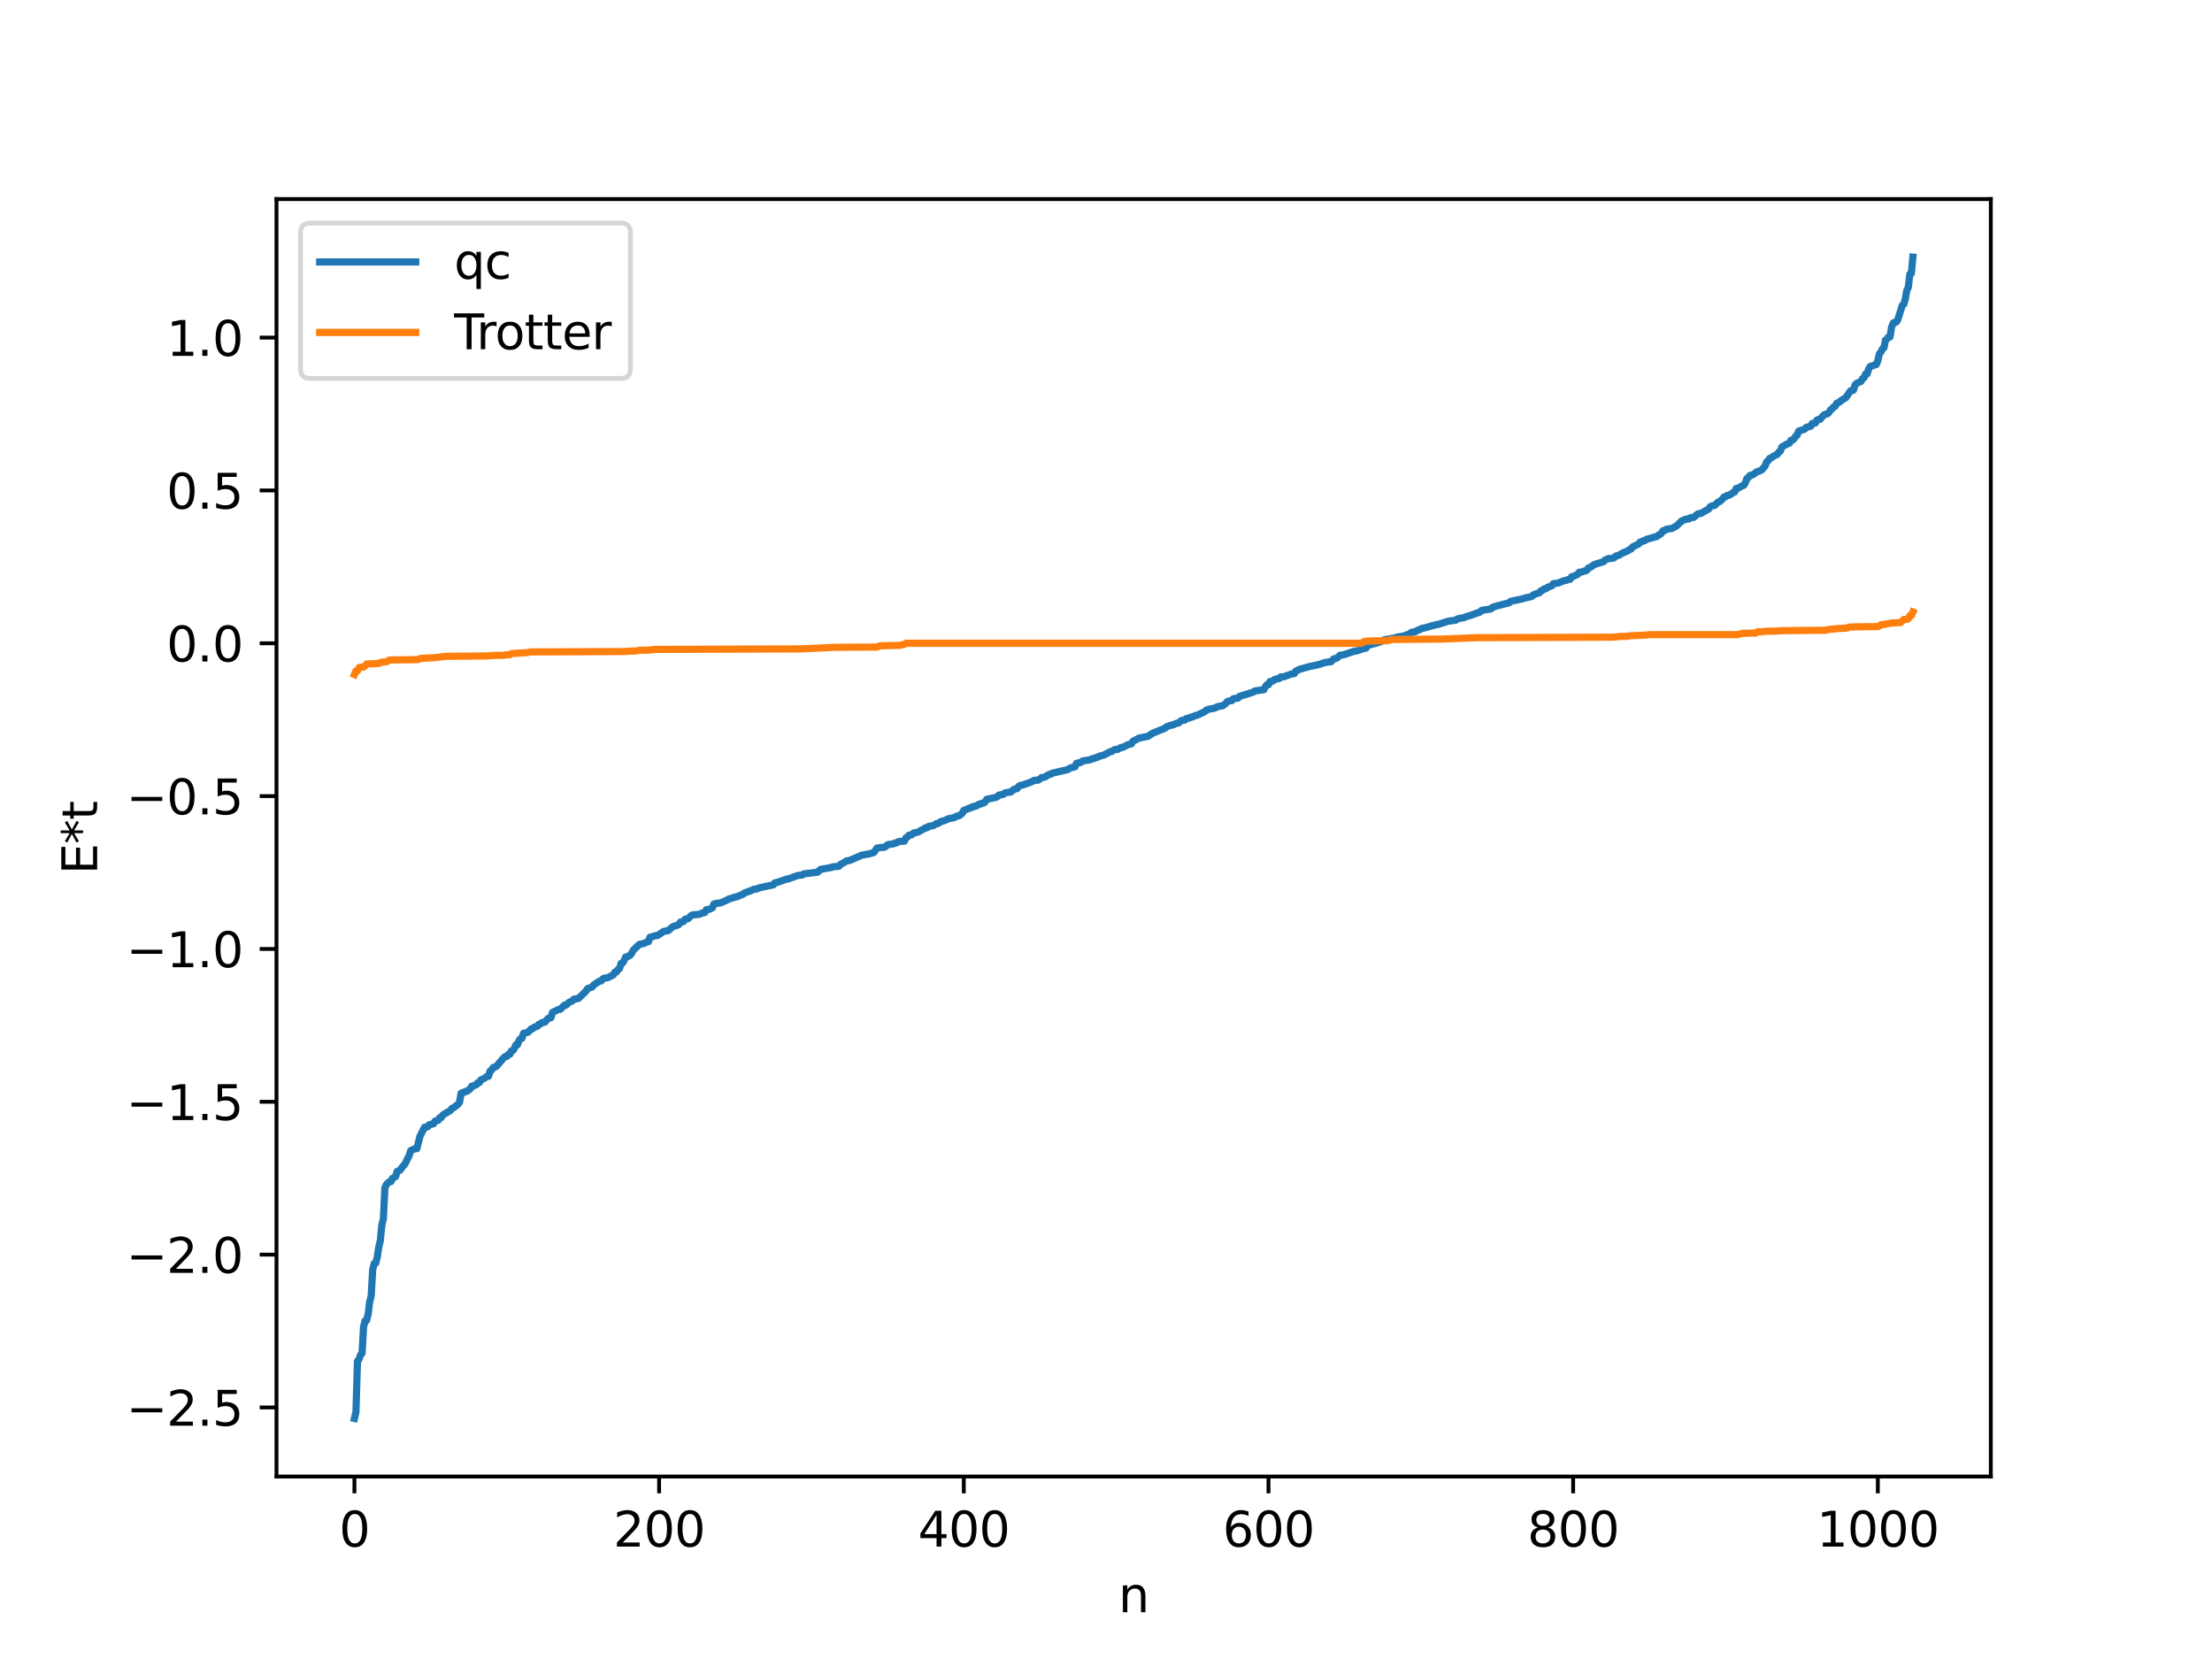 <?xml version="1.0" encoding="utf-8" standalone="no"?>
<!DOCTYPE svg PUBLIC "-//W3C//DTD SVG 1.1//EN"
  "http://www.w3.org/Graphics/SVG/1.1/DTD/svg11.dtd">
<svg xmlns:xlink="http://www.w3.org/1999/xlink" width="460.8pt" height="345.6pt" viewBox="0 0 460.8 345.6" xmlns="http://www.w3.org/2000/svg" version="1.1">
 <defs>
  <style type="text/css">*{stroke-linejoin: round; stroke-linecap: butt}</style>
 </defs>
 <g id="figure_1">
  <g id="patch_1">
   <path d="M 0 345.6 
L 460.8 345.6 
L 460.8 0 
L 0 0 
z
" style="fill: #ffffff"/>
  </g>
  <g id="axes_1">
   <g id="patch_2">
    <path d="M 57.6 307.584 
L 414.72 307.584 
L 414.72 41.472 
L 57.6 41.472 
z
" style="fill: #ffffff"/>
   </g>
   <g id="matplotlib.axis_1">
    <g id="xtick_1">
     <g id="line2d_1">
      <defs>
       <path id="m47a530ddab" d="M 0 0 
L 0 3.5 
" style="stroke: #000000; stroke-width: 0.8"/>
      </defs>
      <g>
       <use xlink:href="#m47a530ddab" x="73.833" y="307.584" style="stroke: #000000; stroke-width: 0.8"/>
      </g>
     </g>
     <g id="text_1">
      <!-- 0 -->
      <g transform="translate(70.651 322.182) scale(0.1 -0.1)">
       <defs>
        <path id="DejaVuSans-30" d="M 2034 4250 
Q 1547 4250 1301 3770 
Q 1056 3291 1056 2328 
Q 1056 1369 1301 889 
Q 1547 409 2034 409 
Q 2525 409 2770 889 
Q 3016 1369 3016 2328 
Q 3016 3291 2770 3770 
Q 2525 4250 2034 4250 
z
M 2034 4750 
Q 2819 4750 3233 4129 
Q 3647 3509 3647 2328 
Q 3647 1150 3233 529 
Q 2819 -91 2034 -91 
Q 1250 -91 836 529 
Q 422 1150 422 2328 
Q 422 3509 836 4129 
Q 1250 4750 2034 4750 
z
" transform="scale(0.016)"/>
       </defs>
       <use xlink:href="#DejaVuSans-30"/>
      </g>
     </g>
    </g>
    <g id="xtick_2">
     <g id="line2d_2">
      <g>
       <use xlink:href="#m47a530ddab" x="137.304" y="307.584" style="stroke: #000000; stroke-width: 0.8"/>
      </g>
     </g>
     <g id="text_2">
      <!-- 200 -->
      <g transform="translate(127.76 322.182) scale(0.1 -0.1)">
       <defs>
        <path id="DejaVuSans-32" d="M 1228 531 
L 3431 531 
L 3431 0 
L 469 0 
L 469 531 
Q 828 903 1448 1529 
Q 2069 2156 2228 2338 
Q 2531 2678 2651 2914 
Q 2772 3150 2772 3378 
Q 2772 3750 2511 3984 
Q 2250 4219 1831 4219 
Q 1534 4219 1204 4116 
Q 875 4013 500 3803 
L 500 4441 
Q 881 4594 1212 4672 
Q 1544 4750 1819 4750 
Q 2544 4750 2975 4387 
Q 3406 4025 3406 3419 
Q 3406 3131 3298 2873 
Q 3191 2616 2906 2266 
Q 2828 2175 2409 1742 
Q 1991 1309 1228 531 
z
" transform="scale(0.016)"/>
       </defs>
       <use xlink:href="#DejaVuSans-32"/>
       <use xlink:href="#DejaVuSans-30" x="63.623"/>
       <use xlink:href="#DejaVuSans-30" x="127.246"/>
      </g>
     </g>
    </g>
    <g id="xtick_3">
     <g id="line2d_3">
      <g>
       <use xlink:href="#m47a530ddab" x="200.775" y="307.584" style="stroke: #000000; stroke-width: 0.8"/>
      </g>
     </g>
     <g id="text_3">
      <!-- 400 -->
      <g transform="translate(191.231 322.182) scale(0.1 -0.1)">
       <defs>
        <path id="DejaVuSans-34" d="M 2419 4116 
L 825 1625 
L 2419 1625 
L 2419 4116 
z
M 2253 4666 
L 3047 4666 
L 3047 1625 
L 3713 1625 
L 3713 1100 
L 3047 1100 
L 3047 0 
L 2419 0 
L 2419 1100 
L 313 1100 
L 313 1709 
L 2253 4666 
z
" transform="scale(0.016)"/>
       </defs>
       <use xlink:href="#DejaVuSans-34"/>
       <use xlink:href="#DejaVuSans-30" x="63.623"/>
       <use xlink:href="#DejaVuSans-30" x="127.246"/>
      </g>
     </g>
    </g>
    <g id="xtick_4">
     <g id="line2d_4">
      <g>
       <use xlink:href="#m47a530ddab" x="264.246" y="307.584" style="stroke: #000000; stroke-width: 0.8"/>
      </g>
     </g>
     <g id="text_4">
      <!-- 600 -->
      <g transform="translate(254.702 322.182) scale(0.1 -0.1)">
       <defs>
        <path id="DejaVuSans-36" d="M 2113 2584 
Q 1688 2584 1439 2293 
Q 1191 2003 1191 1497 
Q 1191 994 1439 701 
Q 1688 409 2113 409 
Q 2538 409 2786 701 
Q 3034 994 3034 1497 
Q 3034 2003 2786 2293 
Q 2538 2584 2113 2584 
z
M 3366 4563 
L 3366 3988 
Q 3128 4100 2886 4159 
Q 2644 4219 2406 4219 
Q 1781 4219 1451 3797 
Q 1122 3375 1075 2522 
Q 1259 2794 1537 2939 
Q 1816 3084 2150 3084 
Q 2853 3084 3261 2657 
Q 3669 2231 3669 1497 
Q 3669 778 3244 343 
Q 2819 -91 2113 -91 
Q 1303 -91 875 529 
Q 447 1150 447 2328 
Q 447 3434 972 4092 
Q 1497 4750 2381 4750 
Q 2619 4750 2861 4703 
Q 3103 4656 3366 4563 
z
" transform="scale(0.016)"/>
       </defs>
       <use xlink:href="#DejaVuSans-36"/>
       <use xlink:href="#DejaVuSans-30" x="63.623"/>
       <use xlink:href="#DejaVuSans-30" x="127.246"/>
      </g>
     </g>
    </g>
    <g id="xtick_5">
     <g id="line2d_5">
      <g>
       <use xlink:href="#m47a530ddab" x="327.717" y="307.584" style="stroke: #000000; stroke-width: 0.8"/>
      </g>
     </g>
     <g id="text_5">
      <!-- 800 -->
      <g transform="translate(318.173 322.182) scale(0.1 -0.1)">
       <defs>
        <path id="DejaVuSans-38" d="M 2034 2216 
Q 1584 2216 1326 1975 
Q 1069 1734 1069 1313 
Q 1069 891 1326 650 
Q 1584 409 2034 409 
Q 2484 409 2743 651 
Q 3003 894 3003 1313 
Q 3003 1734 2745 1975 
Q 2488 2216 2034 2216 
z
M 1403 2484 
Q 997 2584 770 2862 
Q 544 3141 544 3541 
Q 544 4100 942 4425 
Q 1341 4750 2034 4750 
Q 2731 4750 3128 4425 
Q 3525 4100 3525 3541 
Q 3525 3141 3298 2862 
Q 3072 2584 2669 2484 
Q 3125 2378 3379 2068 
Q 3634 1759 3634 1313 
Q 3634 634 3220 271 
Q 2806 -91 2034 -91 
Q 1263 -91 848 271 
Q 434 634 434 1313 
Q 434 1759 690 2068 
Q 947 2378 1403 2484 
z
M 1172 3481 
Q 1172 3119 1398 2916 
Q 1625 2713 2034 2713 
Q 2441 2713 2670 2916 
Q 2900 3119 2900 3481 
Q 2900 3844 2670 4047 
Q 2441 4250 2034 4250 
Q 1625 4250 1398 4047 
Q 1172 3844 1172 3481 
z
" transform="scale(0.016)"/>
       </defs>
       <use xlink:href="#DejaVuSans-38"/>
       <use xlink:href="#DejaVuSans-30" x="63.623"/>
       <use xlink:href="#DejaVuSans-30" x="127.246"/>
      </g>
     </g>
    </g>
    <g id="xtick_6">
     <g id="line2d_6">
      <g>
       <use xlink:href="#m47a530ddab" x="391.188" y="307.584" style="stroke: #000000; stroke-width: 0.8"/>
      </g>
     </g>
     <g id="text_6">
      <!-- 1000 -->
      <g transform="translate(378.463 322.182) scale(0.1 -0.1)">
       <defs>
        <path id="DejaVuSans-31" d="M 794 531 
L 1825 531 
L 1825 4091 
L 703 3866 
L 703 4441 
L 1819 4666 
L 2450 4666 
L 2450 531 
L 3481 531 
L 3481 0 
L 794 0 
L 794 531 
z
" transform="scale(0.016)"/>
       </defs>
       <use xlink:href="#DejaVuSans-31"/>
       <use xlink:href="#DejaVuSans-30" x="63.623"/>
       <use xlink:href="#DejaVuSans-30" x="127.246"/>
       <use xlink:href="#DejaVuSans-30" x="190.869"/>
      </g>
     </g>
    </g>
    <g id="text_7">
     <!-- n -->
     <g transform="translate(232.991 335.861) scale(0.1 -0.1)">
      <defs>
       <path id="DejaVuSans-6e" d="M 3513 2113 
L 3513 0 
L 2938 0 
L 2938 2094 
Q 2938 2591 2744 2837 
Q 2550 3084 2163 3084 
Q 1697 3084 1428 2787 
Q 1159 2491 1159 1978 
L 1159 0 
L 581 0 
L 581 3500 
L 1159 3500 
L 1159 2956 
Q 1366 3272 1645 3428 
Q 1925 3584 2291 3584 
Q 2894 3584 3203 3211 
Q 3513 2838 3513 2113 
z
" transform="scale(0.016)"/>
      </defs>
      <use xlink:href="#DejaVuSans-6e"/>
     </g>
    </g>
   </g>
   <g id="matplotlib.axis_2">
    <g id="ytick_1">
     <g id="line2d_7">
      <defs>
       <path id="madf80a681e" d="M 0 0 
L -3.5 0 
" style="stroke: #000000; stroke-width: 0.8"/>
      </defs>
      <g>
       <use xlink:href="#madf80a681e" x="57.6" y="293.202" style="stroke: #000000; stroke-width: 0.8"/>
      </g>
     </g>
     <g id="text_8">
      <!-- −2.5 -->
      <g transform="translate(26.317 297.001) scale(0.1 -0.1)">
       <defs>
        <path id="DejaVuSans-2212" d="M 678 2272 
L 4684 2272 
L 4684 1741 
L 678 1741 
L 678 2272 
z
" transform="scale(0.016)"/>
        <path id="DejaVuSans-2e" d="M 684 794 
L 1344 794 
L 1344 0 
L 684 0 
L 684 794 
z
" transform="scale(0.016)"/>
        <path id="DejaVuSans-35" d="M 691 4666 
L 3169 4666 
L 3169 4134 
L 1269 4134 
L 1269 2991 
Q 1406 3038 1543 3061 
Q 1681 3084 1819 3084 
Q 2600 3084 3056 2656 
Q 3513 2228 3513 1497 
Q 3513 744 3044 326 
Q 2575 -91 1722 -91 
Q 1428 -91 1123 -41 
Q 819 9 494 109 
L 494 744 
Q 775 591 1075 516 
Q 1375 441 1709 441 
Q 2250 441 2565 725 
Q 2881 1009 2881 1497 
Q 2881 1984 2565 2268 
Q 2250 2553 1709 2553 
Q 1456 2553 1204 2497 
Q 953 2441 691 2322 
L 691 4666 
z
" transform="scale(0.016)"/>
       </defs>
       <use xlink:href="#DejaVuSans-2212"/>
       <use xlink:href="#DejaVuSans-32" x="83.789"/>
       <use xlink:href="#DejaVuSans-2e" x="147.412"/>
       <use xlink:href="#DejaVuSans-35" x="179.199"/>
      </g>
     </g>
    </g>
    <g id="ytick_2">
     <g id="line2d_8">
      <g>
       <use xlink:href="#madf80a681e" x="57.6" y="261.363" style="stroke: #000000; stroke-width: 0.8"/>
      </g>
     </g>
     <g id="text_9">
      <!-- −2.0 -->
      <g transform="translate(26.317 265.162) scale(0.1 -0.1)">
       <use xlink:href="#DejaVuSans-2212"/>
       <use xlink:href="#DejaVuSans-32" x="83.789"/>
       <use xlink:href="#DejaVuSans-2e" x="147.412"/>
       <use xlink:href="#DejaVuSans-30" x="179.199"/>
      </g>
     </g>
    </g>
    <g id="ytick_3">
     <g id="line2d_9">
      <g>
       <use xlink:href="#madf80a681e" x="57.6" y="229.524" style="stroke: #000000; stroke-width: 0.8"/>
      </g>
     </g>
     <g id="text_10">
      <!-- −1.5 -->
      <g transform="translate(26.317 233.323) scale(0.1 -0.1)">
       <use xlink:href="#DejaVuSans-2212"/>
       <use xlink:href="#DejaVuSans-31" x="83.789"/>
       <use xlink:href="#DejaVuSans-2e" x="147.412"/>
       <use xlink:href="#DejaVuSans-35" x="179.199"/>
      </g>
     </g>
    </g>
    <g id="ytick_4">
     <g id="line2d_10">
      <g>
       <use xlink:href="#madf80a681e" x="57.6" y="197.685" style="stroke: #000000; stroke-width: 0.8"/>
      </g>
     </g>
     <g id="text_11">
      <!-- −1.0 -->
      <g transform="translate(26.317 201.484) scale(0.1 -0.1)">
       <use xlink:href="#DejaVuSans-2212"/>
       <use xlink:href="#DejaVuSans-31" x="83.789"/>
       <use xlink:href="#DejaVuSans-2e" x="147.412"/>
       <use xlink:href="#DejaVuSans-30" x="179.199"/>
      </g>
     </g>
    </g>
    <g id="ytick_5">
     <g id="line2d_11">
      <g>
       <use xlink:href="#madf80a681e" x="57.6" y="165.846" style="stroke: #000000; stroke-width: 0.8"/>
      </g>
     </g>
     <g id="text_12">
      <!-- −0.5 -->
      <g transform="translate(26.317 169.645) scale(0.1 -0.1)">
       <use xlink:href="#DejaVuSans-2212"/>
       <use xlink:href="#DejaVuSans-30" x="83.789"/>
       <use xlink:href="#DejaVuSans-2e" x="147.412"/>
       <use xlink:href="#DejaVuSans-35" x="179.199"/>
      </g>
     </g>
    </g>
    <g id="ytick_6">
     <g id="line2d_12">
      <g>
       <use xlink:href="#madf80a681e" x="57.6" y="134.007" style="stroke: #000000; stroke-width: 0.8"/>
      </g>
     </g>
     <g id="text_13">
      <!-- 0.0 -->
      <g transform="translate(34.697 137.806) scale(0.1 -0.1)">
       <use xlink:href="#DejaVuSans-30"/>
       <use xlink:href="#DejaVuSans-2e" x="63.623"/>
       <use xlink:href="#DejaVuSans-30" x="95.41"/>
      </g>
     </g>
    </g>
    <g id="ytick_7">
     <g id="line2d_13">
      <g>
       <use xlink:href="#madf80a681e" x="57.6" y="102.168" style="stroke: #000000; stroke-width: 0.8"/>
      </g>
     </g>
     <g id="text_14">
      <!-- 0.5 -->
      <g transform="translate(34.697 105.967) scale(0.1 -0.1)">
       <use xlink:href="#DejaVuSans-30"/>
       <use xlink:href="#DejaVuSans-2e" x="63.623"/>
       <use xlink:href="#DejaVuSans-35" x="95.41"/>
      </g>
     </g>
    </g>
    <g id="ytick_8">
     <g id="line2d_14">
      <g>
       <use xlink:href="#madf80a681e" x="57.6" y="70.328" style="stroke: #000000; stroke-width: 0.8"/>
      </g>
     </g>
     <g id="text_15">
      <!-- 1.0 -->
      <g transform="translate(34.697 74.128) scale(0.1 -0.1)">
       <use xlink:href="#DejaVuSans-31"/>
       <use xlink:href="#DejaVuSans-2e" x="63.623"/>
       <use xlink:href="#DejaVuSans-30" x="95.41"/>
      </g>
     </g>
    </g>
    <g id="text_16">
     <!-- E*t -->
     <g transform="translate(20.238 182.148) rotate(-90) scale(0.1 -0.1)">
      <defs>
       <path id="DejaVuSans-45" d="M 628 4666 
L 3578 4666 
L 3578 4134 
L 1259 4134 
L 1259 2753 
L 3481 2753 
L 3481 2222 
L 1259 2222 
L 1259 531 
L 3634 531 
L 3634 0 
L 628 0 
L 628 4666 
z
" transform="scale(0.016)"/>
       <path id="DejaVuSans-2a" d="M 3009 3897 
L 1888 3291 
L 3009 2681 
L 2828 2375 
L 1778 3009 
L 1778 1831 
L 1422 1831 
L 1422 3009 
L 372 2375 
L 191 2681 
L 1313 3291 
L 191 3897 
L 372 4206 
L 1422 3572 
L 1422 4750 
L 1778 4750 
L 1778 3572 
L 2828 4206 
L 3009 3897 
z
" transform="scale(0.016)"/>
       <path id="DejaVuSans-74" d="M 1172 4494 
L 1172 3500 
L 2356 3500 
L 2356 3053 
L 1172 3053 
L 1172 1153 
Q 1172 725 1289 603 
Q 1406 481 1766 481 
L 2356 481 
L 2356 0 
L 1766 0 
Q 1100 0 847 248 
Q 594 497 594 1153 
L 594 3053 
L 172 3053 
L 172 3500 
L 594 3500 
L 594 4494 
L 1172 4494 
z
" transform="scale(0.016)"/>
      </defs>
      <use xlink:href="#DejaVuSans-45"/>
      <use xlink:href="#DejaVuSans-2a" x="63.184"/>
      <use xlink:href="#DejaVuSans-74" x="113.184"/>
     </g>
    </g>
   </g>
   <g id="line2d_15">
    <path d="M 73.833 295.488 
L 74.15 294.204 
L 74.467 283.562 
L 74.785 283.176 
L 75.102 282.278 
L 75.42 281.903 
L 75.737 276.408 
L 76.054 275.131 
L 76.372 275.055 
L 76.689 273.776 
L 77.006 271.25 
L 77.324 269.976 
L 77.641 264.482 
L 77.958 263.204 
L 78.276 263.128 
L 78.593 261.849 
L 78.91 259.744 
L 79.228 258.461 
L 79.545 255.186 
L 79.862 253.902 
L 80.18 247.433 
L 80.497 246.731 
L 81.132 246.159 
L 81.449 246.154 
L 81.767 245.452 
L 82.401 245.115 
L 82.719 244.039 
L 83.353 243.752 
L 83.988 242.874 
L 84.305 242.589 
L 85.258 240.665 
L 85.575 239.679 
L 86.21 239.388 
L 86.844 239.268 
L 87.479 236.734 
L 88.431 234.829 
L 89.066 234.753 
L 89.383 234.327 
L 90.335 234.087 
L 90.653 233.523 
L 91.287 233.384 
L 91.605 232.834 
L 91.922 232.813 
L 92.239 232.278 
L 93.826 231.332 
L 94.143 230.896 
L 94.461 230.785 
L 95.413 230.048 
L 95.73 229.622 
L 96.048 227.753 
L 96.365 227.575 
L 96.682 227.556 
L 97 227.341 
L 97.317 227.32 
L 97.952 226.831 
L 98.269 226.272 
L 98.586 226.261 
L 98.904 226.042 
L 99.221 225.967 
L 99.539 225.554 
L 99.856 225.519 
L 100.173 224.963 
L 100.808 224.688 
L 101.443 224.238 
L 101.76 224.215 
L 102.077 223.149 
L 102.395 222.933 
L 102.712 222.4 
L 103.347 222.204 
L 104.934 220.352 
L 105.251 220.095 
L 105.568 220.071 
L 105.886 219.664 
L 106.203 219.638 
L 106.52 218.936 
L 106.838 218.859 
L 107.155 218.391 
L 107.472 217.662 
L 107.79 217.659 
L 108.107 216.801 
L 108.424 216.381 
L 108.742 216.306 
L 109.059 215.253 
L 110.011 215.027 
L 110.646 214.335 
L 110.963 214.296 
L 111.281 213.979 
L 111.915 213.809 
L 112.233 213.398 
L 112.55 213.343 
L 112.867 213.036 
L 113.502 212.934 
L 114.137 212.186 
L 114.772 212.003 
L 115.089 210.904 
L 116.358 210.289 
L 116.676 210.277 
L 117.628 209.378 
L 117.945 209.36 
L 118.58 208.789 
L 119.215 208.518 
L 119.532 208.144 
L 120.484 208.008 
L 122.071 206.477 
L 122.388 205.947 
L 123.34 205.624 
L 123.658 205.198 
L 124.927 204.364 
L 125.244 204.348 
L 125.562 203.936 
L 125.879 203.764 
L 126.514 203.709 
L 127.783 203.075 
L 128.1 202.506 
L 128.418 202.48 
L 128.735 201.984 
L 129.053 201.791 
L 129.37 200.711 
L 129.687 200.613 
L 130.005 200.135 
L 130.322 199.377 
L 130.957 199.199 
L 131.274 198.966 
L 131.591 198.584 
L 131.909 197.958 
L 133.178 196.746 
L 134.13 196.535 
L 134.765 196.224 
L 135.082 196.179 
L 135.4 195.233 
L 135.717 195.217 
L 136.352 194.946 
L 136.986 194.884 
L 138.256 194.025 
L 139.208 193.863 
L 140.16 193.034 
L 141.112 192.741 
L 141.429 192.584 
L 141.747 192.093 
L 142.381 191.976 
L 142.699 191.497 
L 143.334 191.389 
L 143.968 190.743 
L 144.286 190.59 
L 145.555 190.483 
L 145.872 190.412 
L 146.19 190.223 
L 146.824 190.102 
L 147.142 189.508 
L 147.777 189.427 
L 148.411 189.118 
L 148.729 188.315 
L 149.363 188.16 
L 149.998 188.125 
L 151.267 187.593 
L 151.902 187.231 
L 152.22 187.194 
L 153.172 186.846 
L 153.489 186.83 
L 154.124 186.545 
L 154.758 186.303 
L 155.076 186.021 
L 155.71 185.806 
L 156.662 185.456 
L 156.98 185.266 
L 157.615 185.192 
L 158.249 184.926 
L 161.105 184.328 
L 161.423 183.911 
L 162.058 183.772 
L 163.962 183.097 
L 164.279 183.095 
L 164.914 182.835 
L 166.183 182.383 
L 167.135 182.284 
L 167.453 182.036 
L 169.039 181.853 
L 170.309 181.696 
L 170.943 181.107 
L 173.165 180.711 
L 173.482 180.57 
L 174.752 180.464 
L 175.069 180.076 
L 175.704 179.769 
L 176.339 179.343 
L 176.973 179.257 
L 179.512 178.159 
L 180.147 178.046 
L 181.099 177.867 
L 182.051 177.581 
L 182.686 176.667 
L 183.32 176.568 
L 184.272 176.5 
L 184.907 175.976 
L 185.542 175.857 
L 186.177 175.773 
L 186.494 175.591 
L 186.811 175.573 
L 187.129 175.336 
L 188.081 175.252 
L 188.398 175.235 
L 188.715 174.531 
L 189.033 174.374 
L 189.35 173.999 
L 189.985 173.88 
L 190.302 173.53 
L 191.254 173.35 
L 191.889 172.959 
L 192.524 172.654 
L 192.841 172.417 
L 193.158 172.415 
L 193.476 172.138 
L 194.428 172 
L 195.062 171.579 
L 195.38 171.569 
L 196.015 171.132 
L 196.649 170.982 
L 197.601 170.549 
L 198.236 170.439 
L 198.871 170.296 
L 199.188 170.063 
L 199.823 169.92 
L 200.458 169.418 
L 200.775 168.811 
L 201.41 168.595 
L 201.727 168.418 
L 202.044 168.383 
L 202.362 168.149 
L 202.679 168.129 
L 202.996 167.934 
L 203.314 167.922 
L 203.948 167.537 
L 204.266 167.511 
L 204.583 167.306 
L 204.9 167.284 
L 205.218 167.063 
L 205.535 166.519 
L 207.439 166.111 
L 207.757 165.973 
L 208.074 165.636 
L 209.026 165.474 
L 209.343 165.179 
L 210.613 164.962 
L 211.248 164.425 
L 211.882 164.276 
L 212.2 163.832 
L 212.517 163.619 
L 212.834 163.595 
L 213.786 163.265 
L 215.056 162.811 
L 215.373 162.576 
L 216.325 162.502 
L 216.96 161.985 
L 217.595 161.91 
L 218.547 161.321 
L 218.864 161.294 
L 219.181 161.074 
L 222.355 160.348 
L 222.99 159.973 
L 223.942 159.735 
L 224.259 159.011 
L 225.211 158.797 
L 225.529 158.519 
L 227.115 158.279 
L 227.433 158.075 
L 227.75 158.052 
L 228.385 157.799 
L 228.702 157.727 
L 229.02 157.534 
L 229.972 157.29 
L 231.241 156.6 
L 231.558 156.574 
L 232.193 156.146 
L 232.828 156.106 
L 233.462 155.741 
L 233.78 155.732 
L 235.049 155.112 
L 235.684 154.963 
L 236.001 154.431 
L 237.271 153.764 
L 237.905 153.638 
L 239.175 153.376 
L 240.127 152.732 
L 242.666 151.71 
L 242.983 151.406 
L 243.935 151.069 
L 244.253 151.046 
L 245.205 150.644 
L 245.522 150.611 
L 246.157 150.063 
L 246.791 150.017 
L 247.109 149.692 
L 247.743 149.593 
L 248.061 149.371 
L 248.378 149.37 
L 249.013 149.061 
L 249.33 149.026 
L 250.917 148.289 
L 251.234 147.969 
L 251.869 147.727 
L 253.139 147.501 
L 253.456 147.285 
L 254.091 147.104 
L 254.725 147.033 
L 255.36 146.54 
L 255.677 146.139 
L 256.312 145.974 
L 256.629 145.94 
L 256.947 145.551 
L 257.899 145.428 
L 258.216 145.07 
L 261.072 144.187 
L 261.39 143.944 
L 263.294 143.669 
L 263.611 143.025 
L 263.929 142.645 
L 264.246 142.642 
L 264.563 141.982 
L 265.198 141.859 
L 265.515 141.55 
L 266.15 141.381 
L 266.467 141.361 
L 266.785 141.012 
L 267.42 141.004 
L 268.054 140.747 
L 269.006 140.418 
L 269.641 140.303 
L 269.958 139.774 
L 270.276 139.697 
L 270.593 139.46 
L 272.18 139.02 
L 272.815 138.848 
L 274.719 138.446 
L 275.988 138.025 
L 276.94 137.876 
L 277.258 137.86 
L 277.892 137.221 
L 278.21 137.208 
L 278.527 137.076 
L 279.162 136.488 
L 279.796 136.429 
L 280.431 136.228 
L 281.383 135.894 
L 282.335 135.61 
L 282.653 135.596 
L 283.922 135.147 
L 284.557 135.023 
L 284.874 134.48 
L 286.778 133.955 
L 288.048 133.522 
L 288.365 133.28 
L 289.317 133.113 
L 289.634 133.112 
L 289.952 132.965 
L 290.586 132.924 
L 290.904 132.73 
L 292.173 132.54 
L 292.491 132.489 
L 293.125 132.202 
L 293.443 132.181 
L 294.077 131.709 
L 294.712 131.661 
L 295.347 131.265 
L 295.664 131.219 
L 295.981 130.987 
L 296.934 130.754 
L 297.886 130.496 
L 298.203 130.361 
L 298.838 130.258 
L 299.155 130.118 
L 299.472 130.115 
L 301.694 129.408 
L 302.329 129.321 
L 303.281 129.183 
L 303.598 128.933 
L 304.233 128.788 
L 304.867 128.698 
L 305.502 128.433 
L 306.137 128.263 
L 308.358 127.48 
L 308.676 127.141 
L 310.58 126.853 
L 310.897 126.524 
L 311.532 126.31 
L 314.388 125.568 
L 314.705 125.262 
L 316.927 124.806 
L 317.879 124.524 
L 318.831 124.336 
L 319.148 124.216 
L 319.466 123.892 
L 320.735 123.454 
L 321.053 123.036 
L 321.37 122.955 
L 321.687 122.675 
L 322.005 122.659 
L 322.322 122.383 
L 323.274 122.022 
L 323.591 121.586 
L 324.543 121.475 
L 325.813 120.974 
L 326.448 120.843 
L 326.765 120.693 
L 327.082 120.677 
L 327.4 120.136 
L 327.717 120.084 
L 328.669 119.632 
L 328.986 119.21 
L 329.621 119.132 
L 329.939 118.959 
L 330.256 118.943 
L 330.573 118.786 
L 330.891 118.321 
L 331.208 118.24 
L 332.16 117.586 
L 334.064 117.009 
L 334.381 116.652 
L 335.016 116.373 
L 335.968 116.292 
L 336.286 116.177 
L 336.603 115.832 
L 337.238 115.687 
L 337.872 115.278 
L 339.142 114.732 
L 339.459 114.467 
L 339.777 114.378 
L 340.094 113.938 
L 341.363 113.308 
L 341.681 112.913 
L 341.998 112.86 
L 342.315 112.655 
L 342.633 112.64 
L 342.95 112.362 
L 343.902 112.112 
L 344.537 111.916 
L 345.172 111.762 
L 345.489 111.479 
L 345.806 111.345 
L 346.124 111.056 
L 346.441 110.55 
L 346.758 110.541 
L 347.076 110.274 
L 348.345 110.061 
L 348.98 109.722 
L 349.297 109.514 
L 349.932 108.907 
L 350.249 108.571 
L 351.201 108.145 
L 351.836 108.106 
L 352.153 107.839 
L 352.788 107.805 
L 353.423 107.275 
L 353.74 107.035 
L 354.375 106.931 
L 355.962 106.025 
L 356.279 105.554 
L 356.596 105.401 
L 357.231 105.26 
L 357.866 104.614 
L 358.183 104.531 
L 358.818 103.98 
L 359.135 103.532 
L 359.453 103.498 
L 359.77 103.226 
L 360.087 103.209 
L 360.405 103.058 
L 361.039 102.588 
L 361.357 102.499 
L 361.674 101.756 
L 361.991 101.751 
L 362.626 101.355 
L 363.261 101.092 
L 363.578 100.591 
L 363.896 99.7 
L 364.213 99.497 
L 364.53 99.062 
L 365.165 98.885 
L 366.117 98.207 
L 366.434 98.167 
L 367.069 97.829 
L 367.704 97.065 
L 368.021 96.219 
L 368.339 95.992 
L 368.656 95.497 
L 368.973 95.377 
L 369.608 94.942 
L 370.243 94.642 
L 370.56 94.178 
L 370.877 93.958 
L 371.195 93.102 
L 372.147 92.559 
L 372.781 92.308 
L 373.099 91.699 
L 373.416 91.676 
L 373.734 91.42 
L 374.051 90.887 
L 374.368 90.655 
L 374.686 89.822 
L 375.955 89.394 
L 376.272 89.033 
L 377.224 88.786 
L 377.542 88.192 
L 378.177 88.133 
L 378.494 87.526 
L 378.811 87.381 
L 379.129 87.367 
L 379.763 86.641 
L 380.081 86.357 
L 380.715 86.191 
L 381.033 85.872 
L 381.35 85.364 
L 381.667 85.178 
L 381.985 84.771 
L 382.302 84.626 
L 382.62 84.003 
L 383.254 83.741 
L 383.572 83.413 
L 384.524 82.851 
L 385.476 81.416 
L 385.793 81.397 
L 386.11 81.265 
L 386.428 80.219 
L 386.745 79.87 
L 387.697 79.434 
L 388.015 78.842 
L 388.332 78.657 
L 388.649 77.89 
L 388.967 77.889 
L 389.284 76.834 
L 389.601 76.344 
L 390.871 75.927 
L 391.188 75.131 
L 391.505 73.71 
L 391.823 73.328 
L 392.14 72.696 
L 392.458 72.462 
L 392.775 70.856 
L 393.092 70.636 
L 393.41 70.201 
L 393.727 70.187 
L 394.044 68.185 
L 394.362 67.33 
L 394.679 67.129 
L 394.996 67.114 
L 395.314 66.693 
L 395.948 64.678 
L 396.266 63.623 
L 396.583 63.393 
L 396.9 62.324 
L 397.218 60.49 
L 397.535 59.887 
L 397.853 57.094 
L 398.17 56.965 
L 398.487 53.568 
L 398.487 53.568 
" clip-path="url(#pf1e8913ae2)" style="fill: none; stroke: #1f77b4; stroke-width: 1.5; stroke-linecap: square"/>
   </g>
   <g id="line2d_16">
    <path d="M 73.833 140.518 
L 74.15 139.758 
L 74.467 139.758 
L 74.785 139.108 
L 75.102 138.974 
L 75.737 138.974 
L 76.054 138.731 
L 76.372 138.32 
L 78.593 138.232 
L 78.91 138.232 
L 79.228 138 
L 79.862 137.916 
L 80.497 137.865 
L 81.132 137.488 
L 86.844 137.411 
L 87.162 137.372 
L 87.479 137.186 
L 89.066 137.081 
L 90.653 136.999 
L 91.287 136.904 
L 92.874 136.727 
L 101.76 136.633 
L 102.395 136.554 
L 104.934 136.505 
L 105.568 136.397 
L 106.203 136.392 
L 106.52 136.148 
L 110.011 135.944 
L 110.329 135.808 
L 129.687 135.73 
L 130.957 135.657 
L 132.861 135.575 
L 133.178 135.453 
L 135.4 135.428 
L 136.034 135.31 
L 137.621 135.28 
L 167.135 135.172 
L 173.8 134.85 
L 182.686 134.794 
L 183.32 134.534 
L 187.446 134.437 
L 188.398 134.237 
L 188.715 134.007 
L 283.605 134.007 
L 284.239 133.615 
L 285.509 133.519 
L 287.413 133.479 
L 289 133.479 
L 289.952 133.22 
L 300.424 133.125 
L 307.724 132.841 
L 335.651 132.733 
L 336.603 132.69 
L 337.238 132.586 
L 339.142 132.56 
L 339.459 132.438 
L 342.315 132.328 
L 343.902 132.206 
L 361.991 132.206 
L 362.309 132.069 
L 362.626 132.069 
L 362.943 131.946 
L 365.8 131.866 
L 366.117 131.622 
L 367.069 131.616 
L 367.704 131.508 
L 370.243 131.46 
L 370.877 131.381 
L 380.398 131.287 
L 381.033 131.109 
L 382.302 131.014 
L 382.937 130.932 
L 384.841 130.827 
L 385.158 130.641 
L 386.11 130.598 
L 391.188 130.525 
L 391.505 130.404 
L 391.823 130.149 
L 392.458 130.097 
L 394.044 129.782 
L 395.948 129.693 
L 396.583 129.04 
L 397.218 129.04 
L 397.535 128.905 
L 397.853 128.255 
L 398.17 128.255 
L 398.487 127.496 
L 398.487 127.496 
" clip-path="url(#pf1e8913ae2)" style="fill: none; stroke: #ff7f0e; stroke-width: 1.5; stroke-linecap: square"/>
   </g>
   <g id="patch_3">
    <path d="M 57.6 307.584 
L 57.6 41.472 
" style="fill: none; stroke: #000000; stroke-width: 0.8; stroke-linejoin: miter; stroke-linecap: square"/>
   </g>
   <g id="patch_4">
    <path d="M 414.72 307.584 
L 414.72 41.472 
" style="fill: none; stroke: #000000; stroke-width: 0.8; stroke-linejoin: miter; stroke-linecap: square"/>
   </g>
   <g id="patch_5">
    <path d="M 57.6 307.584 
L 414.72 307.584 
" style="fill: none; stroke: #000000; stroke-width: 0.8; stroke-linejoin: miter; stroke-linecap: square"/>
   </g>
   <g id="patch_6">
    <path d="M 57.6 41.472 
L 414.72 41.472 
" style="fill: none; stroke: #000000; stroke-width: 0.8; stroke-linejoin: miter; stroke-linecap: square"/>
   </g>
   <g id="legend_1">
    <g id="patch_7">
     <path d="M 64.6 78.828 
L 129.342 78.828 
Q 131.342 78.828 131.342 76.828 
L 131.342 48.472 
Q 131.342 46.472 129.342 46.472 
L 64.6 46.472 
Q 62.6 46.472 62.6 48.472 
L 62.6 76.828 
Q 62.6 78.828 64.6 78.828 
z
" style="fill: #ffffff; opacity: 0.8; stroke: #cccccc; stroke-linejoin: miter"/>
    </g>
    <g id="line2d_17">
     <path d="M 66.6 54.57 
L 76.6 54.57 
L 86.6 54.57 
" style="fill: none; stroke: #1f77b4; stroke-width: 1.5; stroke-linecap: square"/>
    </g>
    <g id="text_17">
     <!-- qc -->
     <g transform="translate(94.6 58.07) scale(0.1 -0.1)">
      <defs>
       <path id="DejaVuSans-71" d="M 947 1747 
Q 947 1113 1208 752 
Q 1469 391 1925 391 
Q 2381 391 2643 752 
Q 2906 1113 2906 1747 
Q 2906 2381 2643 2742 
Q 2381 3103 1925 3103 
Q 1469 3103 1208 2742 
Q 947 2381 947 1747 
z
M 2906 525 
Q 2725 213 2448 61 
Q 2172 -91 1784 -91 
Q 1150 -91 751 415 
Q 353 922 353 1747 
Q 353 2572 751 3078 
Q 1150 3584 1784 3584 
Q 2172 3584 2448 3432 
Q 2725 3281 2906 2969 
L 2906 3500 
L 3481 3500 
L 3481 -1331 
L 2906 -1331 
L 2906 525 
z
" transform="scale(0.016)"/>
       <path id="DejaVuSans-63" d="M 3122 3366 
L 3122 2828 
Q 2878 2963 2633 3030 
Q 2388 3097 2138 3097 
Q 1578 3097 1268 2742 
Q 959 2388 959 1747 
Q 959 1106 1268 751 
Q 1578 397 2138 397 
Q 2388 397 2633 464 
Q 2878 531 3122 666 
L 3122 134 
Q 2881 22 2623 -34 
Q 2366 -91 2075 -91 
Q 1284 -91 818 406 
Q 353 903 353 1747 
Q 353 2603 823 3093 
Q 1294 3584 2113 3584 
Q 2378 3584 2631 3529 
Q 2884 3475 3122 3366 
z
" transform="scale(0.016)"/>
      </defs>
      <use xlink:href="#DejaVuSans-71"/>
      <use xlink:href="#DejaVuSans-63" x="63.477"/>
     </g>
    </g>
    <g id="line2d_18">
     <path d="M 66.6 69.249 
L 76.6 69.249 
L 86.6 69.249 
" style="fill: none; stroke: #ff7f0e; stroke-width: 1.5; stroke-linecap: square"/>
    </g>
    <g id="text_18">
     <!-- Trotter -->
     <g transform="translate(94.6 72.749) scale(0.1 -0.1)">
      <defs>
       <path id="DejaVuSans-54" d="M -19 4666 
L 3928 4666 
L 3928 4134 
L 2272 4134 
L 2272 0 
L 1638 0 
L 1638 4134 
L -19 4134 
L -19 4666 
z
" transform="scale(0.016)"/>
       <path id="DejaVuSans-72" d="M 2631 2963 
Q 2534 3019 2420 3045 
Q 2306 3072 2169 3072 
Q 1681 3072 1420 2755 
Q 1159 2438 1159 1844 
L 1159 0 
L 581 0 
L 581 3500 
L 1159 3500 
L 1159 2956 
Q 1341 3275 1631 3429 
Q 1922 3584 2338 3584 
Q 2397 3584 2469 3576 
Q 2541 3569 2628 3553 
L 2631 2963 
z
" transform="scale(0.016)"/>
       <path id="DejaVuSans-6f" d="M 1959 3097 
Q 1497 3097 1228 2736 
Q 959 2375 959 1747 
Q 959 1119 1226 758 
Q 1494 397 1959 397 
Q 2419 397 2687 759 
Q 2956 1122 2956 1747 
Q 2956 2369 2687 2733 
Q 2419 3097 1959 3097 
z
M 1959 3584 
Q 2709 3584 3137 3096 
Q 3566 2609 3566 1747 
Q 3566 888 3137 398 
Q 2709 -91 1959 -91 
Q 1206 -91 779 398 
Q 353 888 353 1747 
Q 353 2609 779 3096 
Q 1206 3584 1959 3584 
z
" transform="scale(0.016)"/>
       <path id="DejaVuSans-65" d="M 3597 1894 
L 3597 1613 
L 953 1613 
Q 991 1019 1311 708 
Q 1631 397 2203 397 
Q 2534 397 2845 478 
Q 3156 559 3463 722 
L 3463 178 
Q 3153 47 2828 -22 
Q 2503 -91 2169 -91 
Q 1331 -91 842 396 
Q 353 884 353 1716 
Q 353 2575 817 3079 
Q 1281 3584 2069 3584 
Q 2775 3584 3186 3129 
Q 3597 2675 3597 1894 
z
M 3022 2063 
Q 3016 2534 2758 2815 
Q 2500 3097 2075 3097 
Q 1594 3097 1305 2825 
Q 1016 2553 972 2059 
L 3022 2063 
z
" transform="scale(0.016)"/>
      </defs>
      <use xlink:href="#DejaVuSans-54"/>
      <use xlink:href="#DejaVuSans-72" x="46.334"/>
      <use xlink:href="#DejaVuSans-6f" x="85.197"/>
      <use xlink:href="#DejaVuSans-74" x="146.379"/>
      <use xlink:href="#DejaVuSans-74" x="185.588"/>
      <use xlink:href="#DejaVuSans-65" x="224.797"/>
      <use xlink:href="#DejaVuSans-72" x="286.32"/>
     </g>
    </g>
   </g>
  </g>
 </g>
 <defs>
  <clipPath id="pf1e8913ae2">
   <rect x="57.6" y="41.472" width="357.12" height="266.112"/>
  </clipPath>
 </defs>
</svg>
